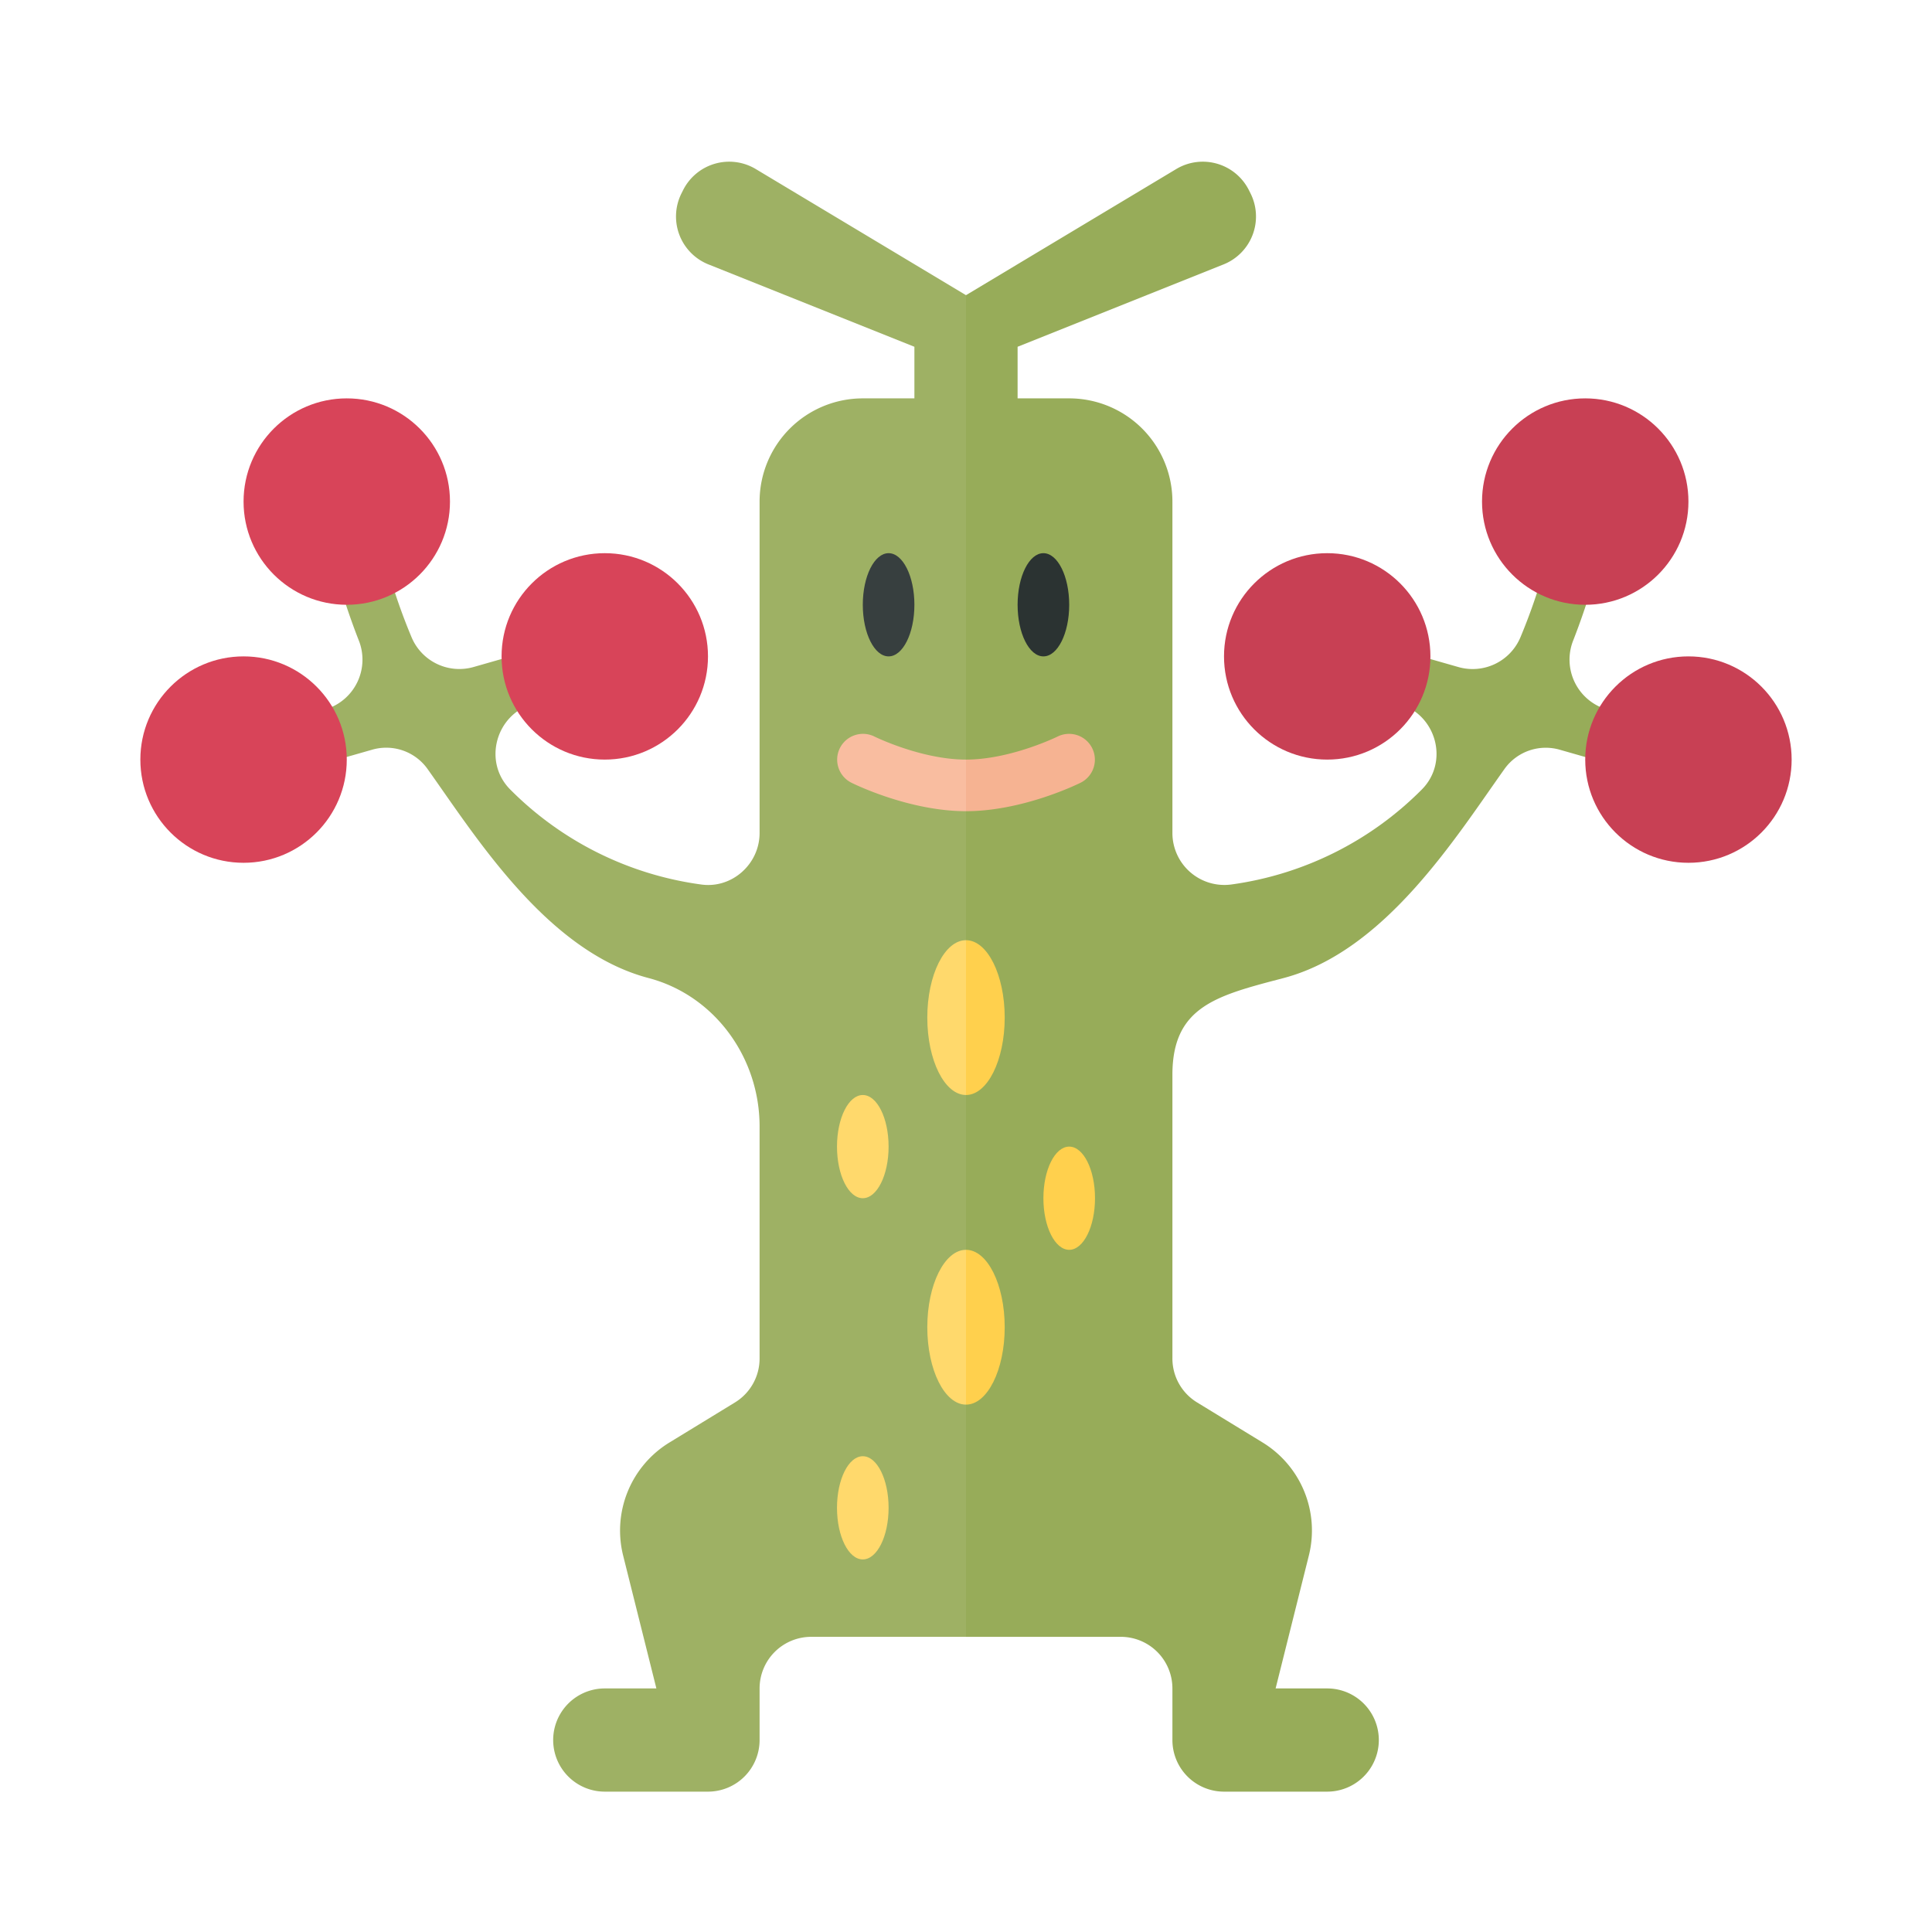 <svg xmlns="http://www.w3.org/2000/svg" width="100%" height="100%" viewBox="-2.72 -2.72 37.44 37.44"><path fill="#9EB164" d="M11.926.556a1 1 0 00-1.409.41l-.031.062a1 1 0 00.523 1.376L15 4v1h-1a2 2 0 00-2 2v6.422c0 .605-.539 1.085-1.137.998a6.43 6.43 0 01-3.691-1.836c-.539-.535-.288-1.459.442-1.668l1.523-.435-.274-.962-2.406.687a1.004 1.004 0 01-1.201-.576 11.53 11.53 0 01-.76-2.693l-.992.125c.004.031.164 1.182.727 2.624a1.006 1.006 0 01-.649 1.342l-1.719.491.274.962 2.349-.671a.983.983 0 011.073.363c.95 1.333 2.32 3.542 4.288 4.06 1.286.339 2.153 1.545 2.153 2.875v4.498a.998.998 0 01-.479.853l-1.268.775a2 2 0 00-.897 2.192L10 30H9a1 1 0 000 2h2a1 1 0 001-1v-1a1 1 0 011-1h3V3L11.926.556z"/><path fill="#97AC59" d="M28.418 11.028a1.006 1.006 0 01-.649-1.342c.563-1.442.723-2.593.727-2.624l-.992-.124a11.6 11.6 0 01-.76 2.693 1.005 1.005 0 01-1.201.576l-2.406-.687-.274.962 1.523.435c.731.209.982 1.133.442 1.668a6.434 6.434 0 01-3.691 1.836A1.007 1.007 0 0120 13.422V7a2 2 0 00-2-2h-1V4l3.991-1.596a1 1 0 00.523-1.376l-.031-.062a1 1 0 00-1.409-.41L16 3v26h3a1 1 0 011 1v1a1 1 0 001 1h2a1 1 0 000-2h-1l.644-2.575a2 2 0 00-.897-2.192l-1.268-.775a.996.996 0 01-.479-.852v-5.498c0-1.33.867-1.536 2.153-1.874 1.968-.518 3.338-2.727 4.288-4.06a.983.983 0 011.073-.363l2.349.671.274-.962-1.719-.492z"/><circle cx="4" cy="7" r="2" fill="#D84459"/><circle cx="2" cy="12" r="2" fill="#D84459"/><circle cx="9" cy="10" r="2" fill="#D84459"/><circle cx="28" cy="7" r="2" fill="#C84054"/><circle cx="30" cy="12" r="2" fill="#C84054"/><circle cx="23" cy="10" r="2" fill="#C84054"/><ellipse cx="14.5" cy="9" fill="#373F3F" rx=".5" ry="1"/><ellipse cx="17.5" cy="9" fill="#2B3332" rx=".5" ry="1"/><path fill="#F9BDA0" d="M16 12c-.865 0-1.768-.443-1.777-.448a.5.5 0 00-.446.895c.045.023 1.118.553 2.223.553v-1z"/><path fill="#F6B392" d="M18.224 12.447a.5.5 0 00-.446-.895c-.01.005-.913.448-1.778.448v1c1.105 0 2.178-.53 2.224-.553z"/><ellipse cx="14" cy="19.5" fill="#FFD96C" rx=".5" ry="1"/><ellipse cx="14" cy="26.5" fill="#FFD96C" rx=".5" ry="1"/><ellipse cx="18" cy="20.5" fill="#FFD04D" rx=".5" ry="1"/><path fill="#FFD96C" d="M16 21.5c-.414 0-.75.672-.75 1.5s.336 1.5.75 1.5v-3z"/><path fill="#FFD04D" d="M16.75 23c0-.828-.336-1.5-.75-1.5v3c.414 0 .75-.672.75-1.5z"/><path fill="#FFD96C" d="M16 15.5c-.414 0-.75.672-.75 1.5s.336 1.5.75 1.5v-3z"/><path fill="#FFD04D" d="M16.75 17c0-.828-.336-1.5-.75-1.5v3c.414 0 .75-.672.75-1.5z"/></svg>
